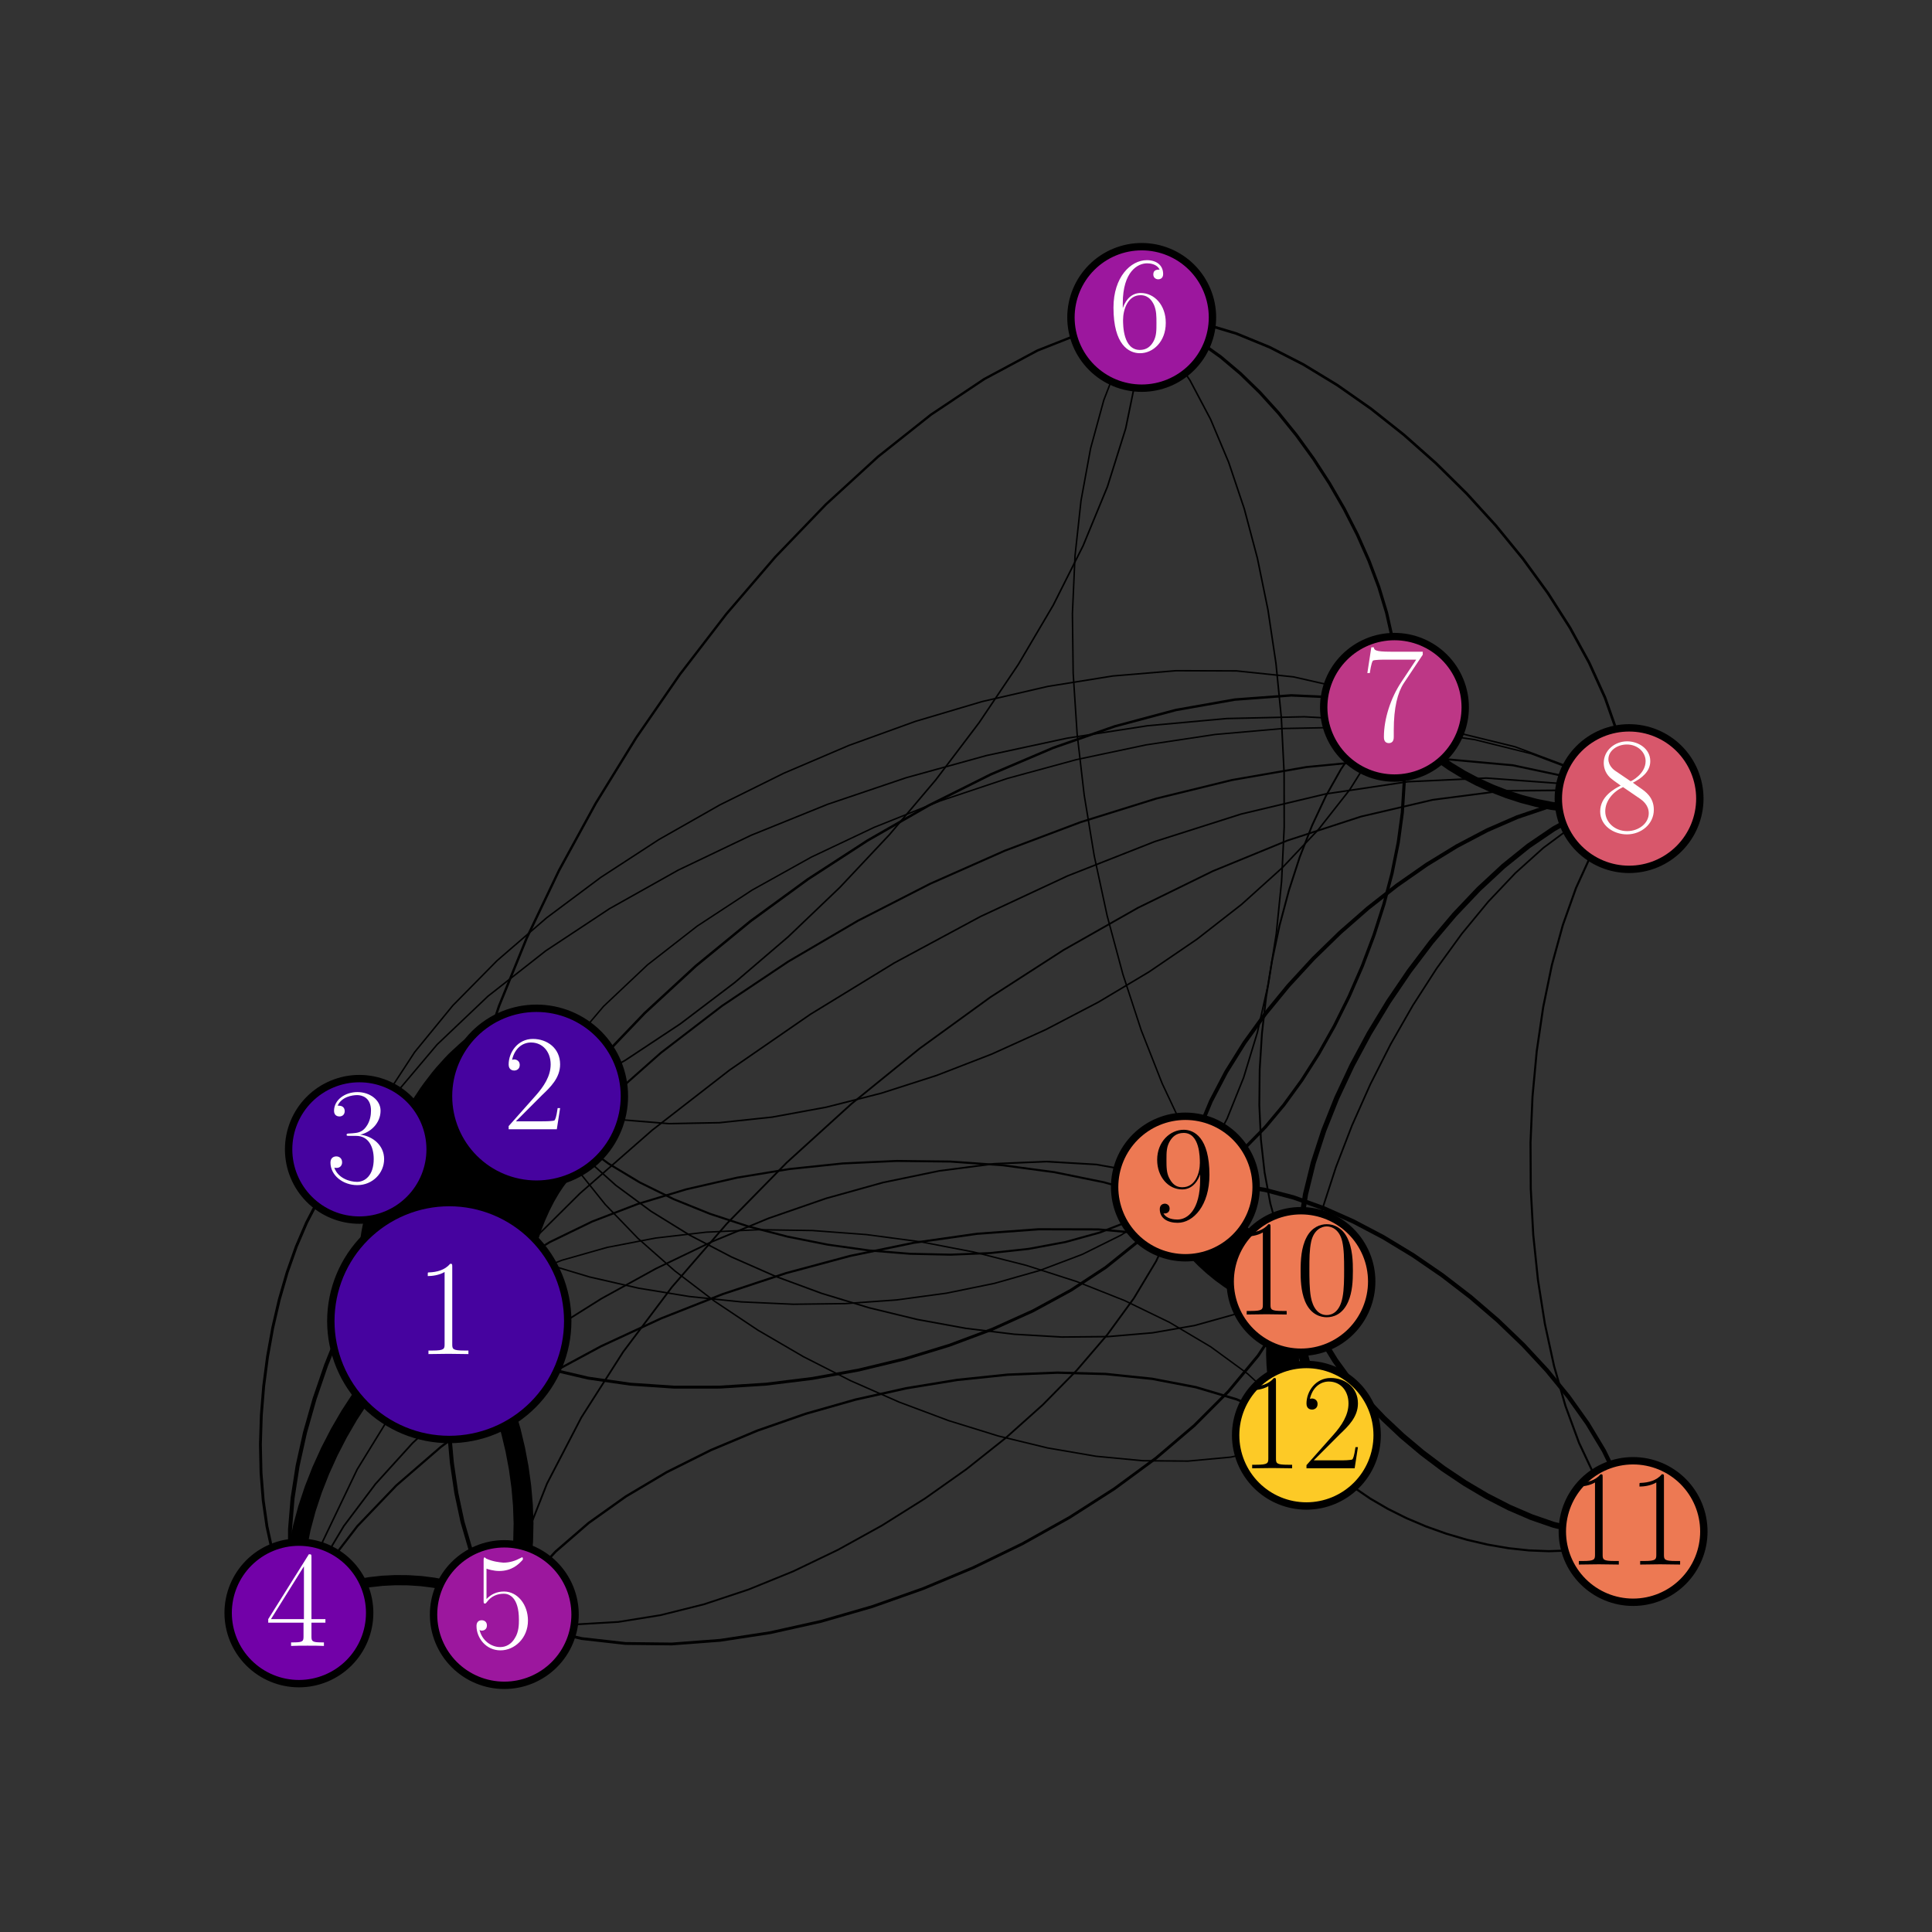 <?xml version="1.0" encoding="utf-8" standalone="no"?>
<!DOCTYPE svg PUBLIC "-//W3C//DTD SVG 1.1//EN"
  "http://www.w3.org/Graphics/SVG/1.1/DTD/svg11.dtd">
<svg xmlns:xlink="http://www.w3.org/1999/xlink" width="144pt" height="144pt" viewBox="0 0 144 144" xmlns="http://www.w3.org/2000/svg" version="1.1">
 <rect x="0" y="0" width="144" height="144" fill="#333333" stroke="none"/>
 <defs>
  <style type="text/css">*{stroke-linejoin: round; stroke-linecap: butt}</style>
 </defs>
 <g id="figure_1">
  <g id="patch_1">
   <path d="M 0 144 
L 144 144 
L 144 0 
L 0 0 
L 0 144 
z
" style="fill: none"/>
  </g>
  <g id="axes_1">
   <g id="LineCollection_1">
    <path d="M 33.487 98.462 
L 33.254 97.667 
L 33.11 96.796 
L 33.051 95.86 
L 33.074 94.872 
L 33.172 93.843 
L 33.341 92.784 
L 33.578 91.709 
L 33.877 90.627 
L 34.234 89.551 
L 34.644 88.493 
L 35.103 87.465 
L 35.606 86.478 
L 36.149 85.543 
L 36.727 84.673 
L 37.335 83.88 
L 37.97 83.175 
L 38.626 82.569 
L 39.299 82.075 
L 39.984 81.704 
" clip-path="url(#p24e8f4ad54)" style="fill: none; stroke: #000000; stroke-width: 12.951"/>
    <path d="M 26.785 85.666 
L 27.369 85.893 
L 27.954 86.219 
L 28.535 86.638 
L 29.107 87.138 
L 29.667 87.713 
L 30.208 88.351 
L 30.727 89.046 
L 31.218 89.787 
L 31.678 90.566 
L 32.101 91.374 
L 32.483 92.202 
L 32.819 93.04 
L 33.104 93.881 
L 33.333 94.714 
L 33.503 95.532 
L 33.608 96.324 
L 33.643 97.083 
L 33.604 97.798 
L 33.487 98.462 
" clip-path="url(#p24e8f4ad54)" style="fill: none; stroke: #000000; stroke-width: 4.097"/>
    <path d="M 22.279 120.215 
L 22.073 119.093 
L 21.999 117.881 
L 22.051 116.596 
L 22.22 115.253 
L 22.498 113.867 
L 22.878 112.453 
L 23.351 111.026 
L 23.911 109.602 
L 24.548 108.196 
L 25.256 106.822 
L 26.025 105.497 
L 26.85 104.236 
L 27.721 103.053 
L 28.631 101.964 
L 29.571 100.985 
L 30.535 100.129 
L 31.514 99.414 
L 32.501 98.853 
L 33.487 98.462 
" clip-path="url(#p24e8f4ad54)" style="fill: none; stroke: #000000; stroke-width: 1.346"/>
    <path d="M 33.487 98.462 
L 34.229 99.089 
L 34.929 99.862 
L 35.584 100.764 
L 36.191 101.78 
L 36.747 102.895 
L 37.25 104.094 
L 37.696 105.362 
L 38.082 106.683 
L 38.406 108.041 
L 38.665 109.423 
L 38.856 110.811 
L 38.976 112.191 
L 39.022 113.548 
L 38.992 114.866 
L 38.882 116.131 
L 38.689 117.325 
L 38.411 118.436 
L 38.045 119.446 
L 37.588 120.341 
" clip-path="url(#p24e8f4ad54)" style="fill: none; stroke: #000000; stroke-width: 1.48"/>
    <path d="M 33.487 98.462 
L 33.232 94.175 
L 33.512 89.63 
L 34.29 84.879 
L 35.531 79.976 
L 37.199 74.972 
L 39.257 69.919 
L 41.669 64.871 
L 44.399 59.879 
L 47.411 54.995 
L 50.669 50.273 
L 54.137 45.764 
L 57.778 41.521 
L 61.557 37.596 
L 65.438 34.042 
L 69.383 30.91 
L 73.358 28.254 
L 77.326 26.125 
L 81.25 24.576 
L 85.096 23.659 
" clip-path="url(#p24e8f4ad54)" style="fill: none; stroke: #000000; stroke-width: 0.176"/>
    <path d="M 33.487 98.462 
L 34.684 94.571 
L 36.439 90.662 
L 38.703 86.77 
L 41.427 82.925 
L 44.562 79.159 
L 48.058 75.505 
L 51.865 71.995 
L 55.935 68.66 
L 60.219 65.532 
L 64.666 62.645 
L 69.228 60.029 
L 73.855 57.716 
L 78.499 55.739 
L 83.109 54.13 
L 87.637 52.921 
L 92.032 52.143 
L 96.247 51.829 
L 100.231 52.01 
L 103.935 52.72 
" clip-path="url(#p24e8f4ad54)" style="fill: none; stroke: #000000; stroke-width: 0.183"/>
    <path d="M 33.487 98.462 
L 35.478 94.236 
L 38.112 90.098 
L 41.325 86.074 
L 45.057 82.192 
L 49.247 78.479 
L 53.831 74.962 
L 58.75 71.67 
L 63.941 68.628 
L 69.343 65.864 
L 74.894 63.406 
L 80.533 61.281 
L 86.198 59.515 
L 91.828 58.137 
L 97.362 57.173 
L 102.737 56.65 
L 107.892 56.597 
L 112.765 57.04 
L 117.296 58.006 
L 121.422 59.523 
" clip-path="url(#p24e8f4ad54)" style="fill: none; stroke: #000000; stroke-width: 0.15"/>
    <path d="M 33.487 98.462 
L 35.669 99.906 
L 38.147 101.092 
L 40.883 102.026 
L 43.838 102.716 
L 46.974 103.168 
L 50.252 103.39 
L 53.634 103.388 
L 57.081 103.169 
L 60.556 102.741 
L 64.02 102.111 
L 67.434 101.285 
L 70.759 100.27 
L 73.959 99.074 
L 76.994 97.703 
L 79.825 96.164 
L 82.415 94.465 
L 84.725 92.612 
L 86.716 90.613 
L 88.351 88.474 
" clip-path="url(#p24e8f4ad54)" style="fill: none; stroke: #000000; stroke-width: 0.219"/>
    <path d="M 33.487 98.462 
L 35.614 96.287 
L 38.128 94.324 
L 40.984 92.576 
L 44.138 91.045 
L 47.545 89.733 
L 51.161 88.642 
L 54.942 87.775 
L 58.842 87.132 
L 62.818 86.716 
L 66.825 86.53 
L 70.82 86.575 
L 74.756 86.854 
L 78.59 87.368 
L 82.278 88.12 
L 85.775 89.111 
L 89.037 90.344 
L 92.018 91.82 
L 94.676 93.543 
L 96.965 95.513 
" clip-path="url(#p24e8f4ad54)" style="fill: none; stroke: #000000; stroke-width: 0.151"/>
    <path d="M 33.487 98.462 
L 35.942 96.672 
L 38.752 95.165 
L 41.871 93.934 
L 45.255 92.973 
L 48.859 92.277 
L 52.638 91.839 
L 56.547 91.655 
L 60.543 91.716 
L 64.579 92.019 
L 68.612 92.556 
L 72.597 93.323 
L 76.489 94.312 
L 80.243 95.518 
L 83.814 96.934 
L 87.159 98.556 
L 90.232 100.377 
L 92.988 102.391 
L 95.383 104.592 
L 97.372 106.975 
" clip-path="url(#p24e8f4ad54)" style="fill: none; stroke: #000000; stroke-width: 0.107"/>
    <path d="M 26.785 85.666 
L 27.353 85.96 
L 27.987 86.181 
L 28.679 86.334 
L 29.418 86.421 
L 30.196 86.445 
L 31.004 86.409 
L 31.832 86.315 
L 32.67 86.166 
L 33.511 85.965 
L 34.344 85.715 
L 35.161 85.419 
L 35.952 85.078 
L 36.707 84.697 
L 37.418 84.277 
L 38.076 83.822 
L 38.67 83.335 
L 39.193 82.818 
L 39.634 82.273 
L 39.984 81.704 
" clip-path="url(#p24e8f4ad54)" style="fill: none; stroke: #000000; stroke-width: 1.579"/>
    <path d="M 22.279 120.215 
L 21.839 118.298 
L 21.622 116.215 
L 21.616 113.994 
L 21.807 111.663 
L 22.183 109.247 
L 22.732 106.775 
L 23.443 104.272 
L 24.301 101.766 
L 25.295 99.285 
L 26.413 96.853 
L 27.642 94.5 
L 28.969 92.251 
L 30.383 90.134 
L 31.871 88.175 
L 33.42 86.402 
L 35.018 84.842 
L 36.653 83.52 
L 38.313 82.466 
L 39.984 81.704 
" clip-path="url(#p24e8f4ad54)" style="fill: none; stroke: #000000; stroke-width: 0.296"/>
    <path d="M 37.588 120.341 
L 36.613 118.919 
L 35.769 117.275 
L 35.055 115.438 
L 34.471 113.433 
L 34.013 111.289 
L 33.68 109.031 
L 33.47 106.687 
L 33.383 104.285 
L 33.416 101.851 
L 33.567 99.412 
L 33.835 96.995 
L 34.218 94.627 
L 34.715 92.336 
L 35.324 90.148 
L 36.042 88.09 
L 36.869 86.19 
L 37.803 84.474 
L 38.842 82.97 
L 39.984 81.704 
" clip-path="url(#p24e8f4ad54)" style="fill: none; stroke: #000000; stroke-width: 0.296"/>
    <path d="M 39.984 81.704 
L 43.003 82.784 
L 46.315 83.46 
L 49.873 83.751 
L 53.634 83.679 
L 57.553 83.263 
L 61.586 82.523 
L 65.686 81.481 
L 69.81 80.156 
L 73.913 78.568 
L 77.95 76.739 
L 81.877 74.687 
L 85.648 72.434 
L 89.219 69.999 
L 92.545 67.404 
L 95.582 64.667 
L 98.283 61.81 
L 100.606 58.853 
L 102.505 55.816 
L 103.935 52.72 
" clip-path="url(#p24e8f4ad54)" style="fill: none; stroke: #000000; stroke-width: 0.117"/>
    <path d="M 39.984 81.704 
L 42.209 78.273 
L 44.986 75.006 
L 48.258 71.917 
L 51.968 69.024 
L 56.059 66.34 
L 60.474 63.882 
L 65.156 61.665 
L 70.048 59.705 
L 75.093 58.017 
L 80.234 56.617 
L 85.414 55.52 
L 90.576 54.742 
L 95.664 54.298 
L 100.619 54.204 
L 105.385 54.475 
L 109.906 55.127 
L 114.124 56.175 
L 117.981 57.636 
L 121.422 59.523 
" clip-path="url(#p24e8f4ad54)" style="fill: none; stroke: #000000; stroke-width: 0.108"/>
    <path d="M 39.984 81.704 
L 41.481 83.519 
L 43.287 85.199 
L 45.366 86.738 
L 47.687 88.133 
L 50.214 89.379 
L 52.914 90.47 
L 55.753 91.403 
L 58.698 92.172 
L 61.713 92.772 
L 64.767 93.2 
L 67.824 93.449 
L 70.851 93.516 
L 73.813 93.396 
L 76.679 93.083 
L 79.412 92.574 
L 81.98 91.863 
L 84.348 90.946 
L 86.483 89.818 
L 88.351 88.474 
" clip-path="url(#p24e8f4ad54)" style="fill: none; stroke: #000000; stroke-width: 0.152"/>
    <path d="M 39.984 81.704 
L 41.588 84.045 
L 43.573 86.262 
L 45.898 88.344 
L 48.525 90.282 
L 51.414 92.067 
L 54.524 93.688 
L 57.815 95.137 
L 61.249 96.403 
L 64.784 97.476 
L 68.381 98.348 
L 72 99.008 
L 75.602 99.447 
L 79.145 99.655 
L 82.592 99.623 
L 85.901 99.34 
L 89.032 98.797 
L 91.947 97.985 
L 94.604 96.893 
L 96.965 95.513 
" clip-path="url(#p24e8f4ad54)" style="fill: none; stroke: #000000; stroke-width: 0.116"/>
    <path d="M 39.984 81.704 
L 41.288 84.457 
L 43.01 87.152 
L 45.11 89.772 
L 47.548 92.298 
L 50.284 94.714 
L 53.278 97 
L 56.489 99.141 
L 59.878 101.117 
L 63.404 102.912 
L 67.026 104.507 
L 70.706 105.885 
L 74.402 107.029 
L 78.075 107.92 
L 81.685 108.541 
L 85.19 108.874 
L 88.552 108.901 
L 91.73 108.606 
L 94.683 107.97 
L 97.372 106.975 
" clip-path="url(#p24e8f4ad54)" style="fill: none; stroke: #000000; stroke-width: 0.11"/>
    <path d="M 22.279 120.215 
L 21.489 118.866 
L 20.831 117.328 
L 20.301 115.625 
L 19.898 113.781 
L 19.617 111.821 
L 19.455 109.768 
L 19.41 107.646 
L 19.478 105.481 
L 19.655 103.296 
L 19.94 101.115 
L 20.328 98.962 
L 20.816 96.862 
L 21.402 94.839 
L 22.082 92.917 
L 22.854 91.12 
L 23.713 89.472 
L 24.656 87.998 
L 25.682 86.721 
L 26.785 85.666 
" clip-path="url(#p24e8f4ad54)" style="fill: none; stroke: #000000; stroke-width: 0.212"/>
    <path d="M 26.785 85.666 
L 28.111 86.52 
L 29.396 87.619 
L 30.632 88.939 
L 31.812 90.456 
L 32.927 92.145 
L 33.971 93.983 
L 34.936 95.946 
L 35.814 98.008 
L 36.598 100.145 
L 37.28 102.334 
L 37.852 104.55 
L 38.308 106.769 
L 38.639 108.966 
L 38.838 111.118 
L 38.898 113.2 
L 38.81 115.187 
L 38.568 117.056 
L 38.163 118.782 
L 37.588 120.341 
" clip-path="url(#p24e8f4ad54)" style="fill: none; stroke: #000000; stroke-width: 0.215"/>
    <path d="M 26.785 85.666 
L 30.513 85.414 
L 34.399 84.58 
L 38.402 83.21 
L 42.482 81.346 
L 46.597 79.032 
L 50.707 76.311 
L 54.771 73.226 
L 58.748 69.822 
L 62.598 66.141 
L 66.279 62.226 
L 69.751 58.122 
L 72.972 53.871 
L 75.903 49.517 
L 78.503 45.104 
L 80.729 40.674 
L 82.543 36.271 
L 83.902 31.939 
L 84.767 27.72 
L 85.096 23.659 
" clip-path="url(#p24e8f4ad54)" style="fill: none; stroke: #000000; stroke-width: 0.119"/>
    <path d="M 26.785 85.666 
L 28.566 82.001 
L 30.906 78.419 
L 33.751 74.945 
L 37.048 71.601 
L 40.742 68.409 
L 44.779 65.394 
L 49.105 62.578 
L 53.667 59.985 
L 58.41 57.636 
L 63.28 55.556 
L 68.224 53.768 
L 73.187 52.294 
L 78.116 51.158 
L 82.955 50.382 
L 87.653 49.99 
L 92.153 50.005 
L 96.403 50.449 
L 100.349 51.347 
L 103.935 52.72 
" clip-path="url(#p24e8f4ad54)" style="fill: none; stroke: #000000; stroke-width: 0.113"/>
    <path d="M 26.785 85.666 
L 29.361 81.667 
L 32.579 77.855 
L 36.373 74.249 
L 40.678 70.868 
L 45.426 67.729 
L 50.552 64.852 
L 55.99 62.253 
L 61.672 59.953 
L 67.534 57.968 
L 73.508 56.318 
L 79.529 55.02 
L 85.53 54.093 
L 91.445 53.555 
L 97.208 53.424 
L 102.753 53.72 
L 108.013 54.459 
L 112.922 55.66 
L 117.414 57.342 
L 121.422 59.523 
" clip-path="url(#p24e8f4ad54)" style="fill: none; stroke: #000000; stroke-width: 0.113"/>
    <path d="M 26.785 85.666 
L 28.85 87.774 
L 31.289 89.676 
L 34.061 91.369 
L 37.12 92.851 
L 40.426 94.12 
L 43.933 95.175 
L 47.6 96.014 
L 51.384 96.634 
L 55.24 97.034 
L 59.127 97.211 
L 63 97.164 
L 66.818 96.89 
L 70.536 96.388 
L 74.112 95.656 
L 77.503 94.692 
L 80.665 93.494 
L 83.556 92.059 
L 86.133 90.386 
L 88.351 88.474 
" clip-path="url(#p24e8f4ad54)" style="fill: none; stroke: #000000; stroke-width: 0.11"/>
    <path d="M 22.279 120.215 
L 22.815 119.72 
L 23.442 119.281 
L 24.148 118.898 
L 24.924 118.571 
L 25.759 118.3 
L 26.641 118.085 
L 27.56 117.926 
L 28.506 117.822 
L 29.468 117.775 
L 30.434 117.783 
L 31.395 117.846 
L 32.339 117.965 
L 33.256 118.139 
L 34.135 118.368 
L 34.966 118.653 
L 35.737 118.993 
L 36.439 119.387 
L 37.059 119.837 
L 37.588 120.341 
" clip-path="url(#p24e8f4ad54)" style="fill: none; stroke: #000000; stroke-width: 0.76"/>
    <path d="M 22.279 120.215 
L 24.064 114.867 
L 26.624 109.517 
L 29.889 104.208 
L 33.79 98.982 
L 38.258 93.883 
L 43.222 88.953 
L 48.614 84.233 
L 54.365 79.767 
L 60.404 75.598 
L 66.663 71.766 
L 73.072 68.316 
L 79.561 65.289 
L 86.062 62.727 
L 92.505 60.675 
L 98.821 59.173 
L 104.94 58.264 
L 110.793 57.992 
L 116.31 58.397 
L 121.422 59.523 
" clip-path="url(#p24e8f4ad54)" style="fill: none; stroke: #000000; stroke-width: 0.119"/>
    <path d="M 22.279 120.215 
L 23.707 116.954 
L 25.626 113.743 
L 27.987 110.605 
L 30.746 107.563 
L 33.856 104.638 
L 37.27 101.853 
L 40.943 99.23 
L 44.828 96.791 
L 48.88 94.559 
L 53.051 92.555 
L 57.295 90.802 
L 61.567 89.322 
L 65.82 88.137 
L 70.008 87.27 
L 74.084 86.742 
L 78.003 86.577 
L 81.718 86.795 
L 85.183 87.42 
L 88.351 88.474 
" clip-path="url(#p24e8f4ad54)" style="fill: none; stroke: #000000; stroke-width: 0.127"/>
    <path d="M 22.279 120.215 
L 24.2 116.917 
L 26.641 113.743 
L 29.548 110.71 
L 32.871 107.836 
L 36.556 105.138 
L 40.552 102.633 
L 44.806 100.338 
L 49.266 98.271 
L 53.879 96.45 
L 58.594 94.89 
L 63.358 93.61 
L 68.119 92.628 
L 72.824 91.959 
L 77.422 91.622 
L 81.86 91.633 
L 86.085 92.011 
L 90.046 92.772 
L 93.69 93.934 
L 96.965 95.513 
" clip-path="url(#p24e8f4ad54)" style="fill: none; stroke: #000000; stroke-width: 0.161"/>
    <path d="M 37.588 120.341 
L 38.838 115.488 
L 40.771 110.577 
L 43.329 105.651 
L 46.454 100.753 
L 50.087 95.924 
L 54.169 91.209 
L 58.642 86.649 
L 63.447 82.286 
L 68.525 78.164 
L 73.817 74.324 
L 79.265 70.811 
L 84.811 67.665 
L 90.394 64.929 
L 95.958 62.647 
L 101.443 60.861 
L 106.791 59.613 
L 111.942 58.945 
L 116.839 58.901 
L 121.422 59.523 
" clip-path="url(#p24e8f4ad54)" style="fill: none; stroke: #000000; stroke-width: 0.131"/>
    <path d="M 37.588 120.341 
L 40.228 120.89 
L 43.072 121.065 
L 46.085 120.889 
L 49.233 120.384 
L 52.479 119.572 
L 55.787 118.475 
L 59.123 117.117 
L 62.451 115.518 
L 65.735 113.701 
L 68.939 111.69 
L 72.029 109.505 
L 74.968 107.169 
L 77.722 104.706 
L 80.254 102.135 
L 82.53 99.482 
L 84.512 96.766 
L 86.167 94.011 
L 87.459 91.24 
L 88.351 88.474 
" clip-path="url(#p24e8f4ad54)" style="fill: none; stroke: #000000; stroke-width: 0.133"/>
    <path d="M 37.588 120.341 
L 40.334 121.416 
L 43.358 122.128 
L 46.617 122.495 
L 50.072 122.533 
L 53.679 122.26 
L 57.397 121.693 
L 61.185 120.85 
L 65.002 119.749 
L 68.805 118.405 
L 72.553 116.838 
L 76.205 115.064 
L 79.719 113.1 
L 83.054 110.965 
L 86.167 108.675 
L 89.018 106.248 
L 91.565 103.7 
L 93.766 101.051 
L 95.58 98.316 
L 96.965 95.513 
" clip-path="url(#p24e8f4ad54)" style="fill: none; stroke: #000000; stroke-width: 0.21"/>
    <path d="M 37.588 120.341 
L 39.302 117.924 
L 41.411 115.644 
L 43.875 113.511 
L 46.652 111.534 
L 49.7 109.723 
L 52.976 108.086 
L 56.44 106.633 
L 60.049 105.375 
L 63.761 104.319 
L 67.535 103.475 
L 71.329 102.853 
L 75.101 102.461 
L 78.809 102.31 
L 82.411 102.409 
L 85.866 102.767 
L 89.131 103.393 
L 92.165 104.297 
L 94.926 105.487 
L 97.372 106.975 
" clip-path="url(#p24e8f4ad54)" style="fill: none; stroke: #000000; stroke-width: 0.175"/>
    <path d="M 85.096 23.659 
L 86.548 24.055 
L 88.023 24.692 
L 89.509 25.55 
L 90.992 26.608 
L 92.459 27.847 
L 93.897 29.245 
L 95.292 30.783 
L 96.632 32.44 
L 97.904 34.196 
L 99.093 36.031 
L 100.187 37.923 
L 101.173 39.854 
L 102.037 41.802 
L 102.767 43.747 
L 103.349 45.67 
L 103.77 47.548 
L 104.017 49.363 
L 104.077 51.094 
L 103.935 52.72 
" clip-path="url(#p24e8f4ad54)" style="fill: none; stroke: #000000; stroke-width: 0.23"/>
    <path d="M 85.096 23.659 
L 87.343 23.72 
L 89.696 24.127 
L 92.131 24.854 
L 94.622 25.875 
L 97.144 27.166 
L 99.67 28.702 
L 102.177 30.458 
L 104.638 32.408 
L 107.027 34.528 
L 109.321 36.792 
L 111.492 39.175 
L 113.516 41.653 
L 115.367 44.199 
L 117.02 46.79 
L 118.449 49.399 
L 119.63 52.002 
L 120.536 54.574 
L 121.142 57.089 
L 121.422 59.523 
" clip-path="url(#p24e8f4ad54)" style="fill: none; stroke: #000000; stroke-width: 0.197"/>
    <path d="M 85.096 23.659 
L 86.986 25.807 
L 88.697 28.353 
L 90.229 31.251 
L 91.577 34.455 
L 92.741 37.921 
L 93.718 41.602 
L 94.506 45.455 
L 95.101 49.432 
L 95.503 53.489 
L 95.709 57.581 
L 95.716 61.662 
L 95.522 65.686 
L 95.125 69.609 
L 94.523 73.385 
L 93.713 76.969 
L 92.693 80.315 
L 91.461 83.378 
L 90.014 86.113 
L 88.351 88.474 
" clip-path="url(#p24e8f4ad54)" style="fill: none; stroke: #000000; stroke-width: 0.117"/>
    <path d="M 85.096 23.659 
L 83.539 26.546 
L 82.272 29.818 
L 81.286 33.423 
L 80.573 37.313 
L 80.125 41.435 
L 79.932 45.741 
L 79.988 50.18 
L 80.283 54.702 
L 80.809 59.256 
L 81.558 63.792 
L 82.522 68.26 
L 83.692 72.609 
L 85.061 76.79 
L 86.619 80.751 
L 88.358 84.444 
L 90.271 87.816 
L 92.349 90.819 
L 94.583 93.401 
L 96.965 95.513 
" clip-path="url(#p24e8f4ad54)" style="fill: none; stroke: #000000; stroke-width: 0.111"/>
    <path d="M 103.935 52.72 
L 104.357 53.527 
L 104.904 54.312 
L 105.563 55.069 
L 106.322 55.794 
L 107.17 56.481 
L 108.093 57.126 
L 109.079 57.725 
L 110.117 58.271 
L 111.194 58.762 
L 112.298 59.191 
L 113.417 59.555 
L 114.538 59.848 
L 115.649 60.066 
L 116.738 60.204 
L 117.792 60.256 
L 118.8 60.219 
L 119.749 60.088 
L 120.628 59.858 
L 121.422 59.523 
" clip-path="url(#p24e8f4ad54)" style="fill: none; stroke: #000000; stroke-width: 0.604"/>
    <path d="M 88.351 88.474 
L 89.873 87.739 
L 91.379 86.735 
L 92.858 85.486 
L 94.299 84.019 
L 95.691 82.357 
L 97.023 80.527 
L 98.284 78.552 
L 99.464 76.458 
L 100.551 74.27 
L 101.535 72.013 
L 102.404 69.712 
L 103.149 67.391 
L 103.757 65.077 
L 104.218 62.794 
L 104.521 60.567 
L 104.655 58.421 
L 104.609 56.381 
L 104.373 54.472 
L 103.935 52.72 
" clip-path="url(#p24e8f4ad54)" style="fill: none; stroke: #000000; stroke-width: 0.234"/>
    <path d="M 96.965 95.513 
L 96.035 93.797 
L 95.276 91.851 
L 94.684 89.707 
L 94.255 87.392 
L 93.982 84.939 
L 93.862 82.376 
L 93.889 79.733 
L 94.058 77.041 
L 94.366 74.329 
L 94.806 71.628 
L 95.374 68.966 
L 96.065 66.375 
L 96.874 63.884 
L 97.796 61.524 
L 98.827 59.323 
L 99.961 57.312 
L 101.194 55.522 
L 102.52 53.981 
L 103.935 52.72 
" clip-path="url(#p24e8f4ad54)" style="fill: none; stroke: #000000; stroke-width: 0.135"/>
    <path d="M 88.351 88.474 
L 88.708 86.387 
L 89.35 84.247 
L 90.254 82.076 
L 91.396 79.893 
L 92.753 77.719 
L 94.303 75.574 
L 96.022 73.477 
L 97.887 71.45 
L 99.875 69.513 
L 101.963 67.685 
L 104.128 65.988 
L 106.345 64.44 
L 108.593 63.064 
L 110.849 61.878 
L 113.088 60.904 
L 115.288 60.161 
L 117.426 59.67 
L 119.478 59.45 
L 121.422 59.523 
" clip-path="url(#p24e8f4ad54)" style="fill: none; stroke: #000000; stroke-width: 0.286"/>
    <path d="M 96.965 95.513 
L 96.829 93.462 
L 96.949 91.287 
L 97.306 89.01 
L 97.885 86.659 
L 98.667 84.258 
L 99.635 81.833 
L 100.773 79.408 
L 102.064 77.009 
L 103.49 74.661 
L 105.034 72.389 
L 106.679 70.218 
L 108.407 68.174 
L 110.203 66.282 
L 112.049 64.566 
L 113.927 63.053 
L 115.82 61.767 
L 117.712 60.733 
L 119.585 59.977 
L 121.422 59.523 
" clip-path="url(#p24e8f4ad54)" style="fill: none; stroke: #000000; stroke-width: 0.38"/>
    <path d="M 121.422 59.523 
L 119.935 61.433 
L 118.617 63.667 
L 117.466 66.187 
L 116.483 68.954 
L 115.667 71.93 
L 115.019 75.077 
L 114.538 78.356 
L 114.224 81.731 
L 114.076 85.161 
L 114.095 88.61 
L 114.28 92.038 
L 114.631 95.408 
L 115.148 98.681 
L 115.831 101.819 
L 116.679 104.785 
L 117.692 107.539 
L 118.87 110.043 
L 120.213 112.259 
L 121.721 114.15 
" clip-path="url(#p24e8f4ad54)" style="fill: none; stroke: #000000; stroke-width: 0.152"/>
    <path d="M 97.372 106.975 
L 96.908 104.539 
L 96.732 101.908 
L 96.826 99.115 
L 97.174 96.193 
L 97.76 93.177 
L 98.565 90.098 
L 99.574 86.99 
L 100.77 83.886 
L 102.135 80.82 
L 103.653 77.824 
L 105.308 74.933 
L 107.081 72.178 
L 108.957 69.594 
L 110.919 67.213 
L 112.95 65.069 
L 115.032 63.195 
L 117.149 61.623 
L 119.285 60.389 
L 121.422 59.523 
" clip-path="url(#p24e8f4ad54)" style="fill: none; stroke: #000000; stroke-width: 0.125"/>
    <path d="M 88.351 88.474 
L 88.458 89 
L 88.637 89.537 
L 88.883 90.079 
L 89.19 90.622 
L 89.551 91.161 
L 89.961 91.691 
L 90.413 92.207 
L 90.902 92.704 
L 91.422 93.178 
L 91.965 93.622 
L 92.528 94.033 
L 93.102 94.405 
L 93.683 94.733 
L 94.264 95.013 
L 94.84 95.24 
L 95.404 95.408 
L 95.95 95.513 
L 96.473 95.549 
L 96.965 95.513 
" clip-path="url(#p24e8f4ad54)" style="fill: none; stroke: #000000; stroke-width: 4.578"/>
    <path d="M 88.351 88.474 
L 90.216 88.277 
L 92.201 88.354 
L 94.282 88.688 
L 96.438 89.259 
L 98.643 90.05 
L 100.876 91.042 
L 103.112 92.219 
L 105.328 93.562 
L 107.502 95.053 
L 109.608 96.674 
L 111.625 98.407 
L 113.528 100.234 
L 115.295 102.137 
L 116.902 104.099 
L 118.326 106.1 
L 119.543 108.124 
L 120.53 110.153 
L 121.264 112.167 
L 121.721 114.15 
" clip-path="url(#p24e8f4ad54)" style="fill: none; stroke: #000000; stroke-width: 0.317"/>
    <path d="M 88.351 88.474 
L 89.172 88.823 
L 89.99 89.314 
L 90.799 89.936 
L 91.593 90.675 
L 92.366 91.517 
L 93.11 92.451 
L 93.82 93.462 
L 94.49 94.539 
L 95.112 95.667 
L 95.682 96.835 
L 96.192 98.03 
L 96.636 99.237 
L 97.008 100.445 
L 97.301 101.64 
L 97.51 102.81 
L 97.628 103.941 
L 97.648 105.021 
L 97.565 106.037 
L 97.372 106.975 
" clip-path="url(#p24e8f4ad54)" style="fill: none; stroke: #000000; stroke-width: 0.718"/>
    <path d="M 96.965 95.513 
L 97.315 96.97 
L 97.87 98.448 
L 98.611 99.933 
L 99.521 101.414 
L 100.584 102.877 
L 101.781 104.308 
L 103.096 105.695 
L 104.51 107.025 
L 106.008 108.285 
L 107.57 109.462 
L 109.181 110.542 
L 110.823 111.513 
L 112.478 112.361 
L 114.129 113.074 
L 115.759 113.638 
L 117.351 114.041 
L 118.886 114.269 
L 120.349 114.31 
L 121.721 114.15 
" clip-path="url(#p24e8f4ad54)" style="fill: none; stroke: #000000; stroke-width: 0.444"/>
    <path d="M 96.965 95.513 
L 96.665 95.925 
L 96.402 96.404 
L 96.177 96.941 
L 95.988 97.529 
L 95.836 98.16 
L 95.719 98.825 
L 95.639 99.517 
L 95.594 100.227 
L 95.585 100.948 
L 95.611 101.672 
L 95.671 102.39 
L 95.766 103.095 
L 95.895 103.778 
L 96.058 104.431 
L 96.255 105.047 
L 96.485 105.617 
L 96.748 106.134 
L 97.044 106.589 
L 97.372 106.975 
" clip-path="url(#p24e8f4ad54)" style="fill: none; stroke: #000000; stroke-width: 2.433"/>
    <path d="M 97.372 106.975 
L 98.022 108.019 
L 98.839 109.018 
L 99.806 109.967 
L 100.905 110.859 
L 102.12 111.691 
L 103.434 112.458 
L 104.828 113.153 
L 106.288 113.773 
L 107.795 114.311 
L 109.332 114.764 
L 110.882 115.126 
L 112.429 115.393 
L 113.955 115.558 
L 115.443 115.617 
L 116.876 115.566 
L 118.238 115.398 
L 119.511 115.11 
L 120.677 114.695 
L 121.721 114.15 
" clip-path="url(#p24e8f4ad54)" style="fill: none; stroke: #000000; stroke-width: 0.158"/>
   </g>
   <g id="PathCollection_1">
    <path d="M 33.487 107.291 
C 35.828 107.291 38.074 106.361 39.73 104.705 
C 41.385 103.049 42.315 100.804 42.315 98.462 
C 42.315 96.121 41.385 93.875 39.73 92.22 
C 38.074 90.564 35.828 89.634 33.487 89.634 
C 31.145 89.634 28.9 90.564 27.244 92.22 
C 25.588 93.875 24.658 96.121 24.658 98.462 
C 24.658 100.804 25.588 103.049 27.244 104.705 
C 28.9 106.361 31.145 107.291 33.487 107.291 
z
" clip-path="url(#p24e8f4ad54)" style="fill: #46039f; stroke: #000000; stroke-width: 0.55"/>
    <path d="M 39.984 88.258 
C 41.722 88.258 43.389 87.567 44.618 86.338 
C 45.847 85.109 46.538 83.442 46.538 81.704 
C 46.538 79.966 45.847 78.299 44.618 77.07 
C 43.389 75.841 41.722 75.151 39.984 75.151 
C 38.246 75.151 36.579 75.841 35.35 77.07 
C 34.121 78.299 33.431 79.966 33.431 81.704 
C 33.431 83.442 34.121 85.109 35.35 86.338 
C 36.579 87.567 38.246 88.258 39.984 88.258 
z
" clip-path="url(#p24e8f4ad54)" style="fill: #46039f; stroke: #000000; stroke-width: 0.55"/>
    <path d="M 26.785 90.94 
C 28.184 90.94 29.525 90.384 30.514 89.395 
C 31.503 88.406 32.059 87.065 32.059 85.666 
C 32.059 84.268 31.503 82.926 30.514 81.937 
C 29.525 80.948 28.184 80.393 26.785 80.393 
C 25.387 80.393 24.045 80.948 23.056 81.937 
C 22.067 82.926 21.512 84.268 21.512 85.666 
C 21.512 87.065 22.067 88.406 23.056 89.395 
C 24.045 90.384 25.387 90.94 26.785 90.94 
z
" clip-path="url(#p24e8f4ad54)" style="fill: #46039f; stroke: #000000; stroke-width: 0.55"/>
    <path d="M 22.279 125.489 
C 23.678 125.489 25.019 124.933 26.008 123.944 
C 26.997 122.955 27.553 121.614 27.553 120.215 
C 27.553 118.817 26.997 117.475 26.008 116.486 
C 25.019 115.498 23.678 114.942 22.279 114.942 
C 20.88 114.942 19.539 115.498 18.55 116.486 
C 17.561 117.475 17.005 118.817 17.005 120.215 
C 17.005 121.614 17.561 122.955 18.55 123.944 
C 19.539 124.933 20.88 125.489 22.279 125.489 
z
" clip-path="url(#p24e8f4ad54)" style="fill: #7201a8; stroke: #000000; stroke-width: 0.55"/>
    <path d="M 37.588 125.614 
C 38.987 125.614 40.328 125.059 41.317 124.07 
C 42.306 123.081 42.862 121.739 42.862 120.341 
C 42.862 118.942 42.306 117.601 41.317 116.612 
C 40.328 115.623 38.987 115.067 37.588 115.067 
C 36.19 115.067 34.848 115.623 33.859 116.612 
C 32.87 117.601 32.315 118.942 32.315 120.341 
C 32.315 121.739 32.87 123.081 33.859 124.07 
C 34.848 125.059 36.19 125.614 37.588 125.614 
z
" clip-path="url(#p24e8f4ad54)" style="fill: #9c179e; stroke: #000000; stroke-width: 0.55"/>
    <path d="M 85.096 28.933 
C 86.494 28.933 87.836 28.377 88.825 27.388 
C 89.814 26.399 90.37 25.058 90.37 23.659 
C 90.37 22.261 89.814 20.919 88.825 19.93 
C 87.836 18.941 86.494 18.386 85.096 18.386 
C 83.697 18.386 82.356 18.941 81.367 19.93 
C 80.378 20.919 79.822 22.261 79.822 23.659 
C 79.822 25.058 80.378 26.399 81.367 27.388 
C 82.356 28.377 83.697 28.933 85.096 28.933 
z
" clip-path="url(#p24e8f4ad54)" style="fill: #9c179e; stroke: #000000; stroke-width: 0.55"/>
    <path d="M 103.935 57.993 
C 105.334 57.993 106.675 57.438 107.664 56.449 
C 108.653 55.46 109.209 54.118 109.209 52.72 
C 109.209 51.321 108.653 49.98 107.664 48.991 
C 106.675 48.002 105.334 47.446 103.935 47.446 
C 102.537 47.446 101.195 48.002 100.206 48.991 
C 99.217 49.98 98.662 51.321 98.662 52.72 
C 98.662 54.118 99.217 55.46 100.206 56.449 
C 101.195 57.438 102.537 57.993 103.935 57.993 
z
" clip-path="url(#p24e8f4ad54)" style="fill: #bd3786; stroke: #000000; stroke-width: 0.55"/>
    <path d="M 121.422 64.797 
C 122.821 64.797 124.162 64.241 125.151 63.252 
C 126.14 62.263 126.696 60.922 126.696 59.523 
C 126.696 58.125 126.14 56.783 125.151 55.794 
C 124.162 54.805 122.821 54.25 121.422 54.25 
C 120.024 54.25 118.682 54.805 117.693 55.794 
C 116.704 56.783 116.149 58.125 116.149 59.523 
C 116.149 60.922 116.704 62.263 117.693 63.252 
C 118.682 64.241 120.024 64.797 121.422 64.797 
z
" clip-path="url(#p24e8f4ad54)" style="fill: #d8576b; stroke: #000000; stroke-width: 0.55"/>
    <path d="M 88.351 93.747 
C 89.75 93.747 91.091 93.192 92.08 92.203 
C 93.069 91.214 93.625 89.872 93.625 88.474 
C 93.625 87.075 93.069 85.734 92.08 84.745 
C 91.091 83.756 89.75 83.2 88.351 83.2 
C 86.953 83.2 85.611 83.756 84.622 84.745 
C 83.633 85.734 83.078 87.075 83.078 88.474 
C 83.078 89.872 83.633 91.214 84.622 92.203 
C 85.611 93.192 86.953 93.747 88.351 93.747 
z
" clip-path="url(#p24e8f4ad54)" style="fill: #ed7953; stroke: #000000; stroke-width: 0.55"/>
    <path d="M 96.965 100.787 
C 98.364 100.787 99.705 100.231 100.694 99.242 
C 101.683 98.253 102.239 96.912 102.239 95.513 
C 102.239 94.114 101.683 92.773 100.694 91.784 
C 99.705 90.795 98.364 90.239 96.965 90.239 
C 95.567 90.239 94.225 90.795 93.236 91.784 
C 92.247 92.773 91.692 94.114 91.692 95.513 
C 91.692 96.912 92.247 98.253 93.236 99.242 
C 94.225 100.231 95.567 100.787 96.965 100.787 
z
" clip-path="url(#p24e8f4ad54)" style="fill: #ed7953; stroke: #000000; stroke-width: 0.55"/>
    <path d="M 121.721 119.424 
C 123.12 119.424 124.461 118.868 125.45 117.879 
C 126.439 116.89 126.995 115.548 126.995 114.15 
C 126.995 112.751 126.439 111.41 125.45 110.421 
C 124.461 109.432 123.12 108.876 121.721 108.876 
C 120.322 108.876 118.981 109.432 117.992 110.421 
C 117.003 111.41 116.447 112.751 116.447 114.15 
C 116.447 115.548 117.003 116.89 117.992 117.879 
C 118.981 118.868 120.322 119.424 121.721 119.424 
z
" clip-path="url(#p24e8f4ad54)" style="fill: #ed7953; stroke: #000000; stroke-width: 0.55"/>
    <path d="M 97.372 112.248 
C 98.77 112.248 100.112 111.693 101.101 110.704 
C 102.09 109.715 102.645 108.373 102.645 106.975 
C 102.645 105.576 102.09 104.235 101.101 103.246 
C 100.112 102.257 98.77 101.701 97.372 101.701 
C 95.973 101.701 94.632 102.257 93.643 103.246 
C 92.654 104.235 92.098 105.576 92.098 106.975 
C 92.098 108.373 92.654 109.715 93.643 110.704 
C 94.632 111.693 95.973 112.248 97.372 112.248 
z
" clip-path="url(#p24e8f4ad54)" style="fill: #fdca26; stroke: #000000; stroke-width: 0.55"/>
   </g>
   <g id="text_1">
    <!-- 1 -->
    <g style="fill: #ffffff" transform="translate(30.996 100.925) scale(0.1 -0.1)">
     <defs>
      <path id="LMRoman17-Regular-31" d="M 2458 0 
L 2458 166 
L 2266 166 
C 1715 166 1702 236 1702 467 
L 1702 4085 
C 1702 4217 1696 4224 1606 4224 
C 1357 3927 979 3833 621 3820 
C 602 3820 570 3820 563 3808 
C 557 3795 557 3782 557 3648 
C 755 3648 1088 3686 1344 3839 
L 1344 467 
C 1344 243 1331 166 781 166 
L 589 166 
L 589 0 
L 1523 12 
L 2458 0 
z
" transform="scale(0.016)"/>
     </defs>
     <use xlink:href="#LMRoman17-Regular-31" transform="scale(0.996)"/>
    </g>
   </g>
   <g id="text_2">
    <!-- 2 -->
    <g style="fill: #ffffff" transform="translate(37.494 84.167) scale(0.1 -0.1)">
     <defs>
      <path id="LMRoman17-Regular-32" d="M 2669 990 
L 2554 990 
C 2490 537 2438 460 2413 422 
C 2381 371 1920 371 1830 371 
L 602 371 
L 1824 1596 
C 2214 1966 2669 2400 2669 3033 
C 2669 3788 2067 4224 1395 4224 
C 691 4224 262 3603 262 3027 
C 262 2777 448 2745 525 2745 
C 589 2745 781 2783 781 3007 
C 781 3206 614 3264 525 3264 
C 486 3264 448 3257 422 3244 
C 544 3788 915 4057 1306 4057 
C 1862 4057 2227 3616 2227 3033 
C 2227 2477 1901 1998 1536 1583 
L 262 147 
L 262 0 
L 2515 0 
L 2669 990 
z
" transform="scale(0.016)"/>
     </defs>
     <use xlink:href="#LMRoman17-Regular-32" transform="scale(0.996)"/>
    </g>
   </g>
   <g id="text_3">
    <!-- 3 -->
    <g style="fill: #ffffff" transform="translate(24.295 88.129) scale(0.1 -0.1)">
     <defs>
      <path id="LMRoman17-Regular-33" d="M 2720 1094 
C 2720 1715 2208 2163 1600 2233 
C 2086 2335 2554 2771 2554 3353 
C 2554 3856 2048 4224 1472 4224 
C 890 4224 378 3862 378 3347 
C 378 3123 544 3084 627 3084 
C 762 3084 877 3167 877 3334 
C 877 3500 762 3584 627 3584 
C 602 3596 570 3596 544 3584 
C 730 4006 1235 4083 1459 4083 
C 1683 4083 2106 3974 2106 3360 
C 2106 3180 2080 2860 1862 2579 
C 1670 2329 1453 2316 1242 2297 
C 1210 2297 1062 2284 1037 2284 
C 992 2278 966 2272 966 2227 
C 966 2182 973 2176 1101 2176 
L 1414 2176 
C 1984 2176 2234 1673 2234 1094 
C 2234 322 1824 25 1453 25 
C 1114 25 563 193 390 691 
C 422 678 454 678 486 678 
C 640 671 755 774 755 940 
C 755 1132 614 1216 486 1216 
C 378 1216 211 1164 211 926 
C 211 334 787 -128 1466 -128 
C 2176 -128 2720 431 2720 1087 
L 2720 1094 
z
" transform="scale(0.016)"/>
     </defs>
     <use xlink:href="#LMRoman17-Regular-33" transform="scale(0.996)"/>
    </g>
   </g>
   <g id="text_4">
    <!-- 4 -->
    <g style="fill: #ffffff" transform="translate(19.788 122.678) scale(0.1 -0.1)">
     <defs>
      <path id="LMRoman17-Regular-34" d="M 2803 1088 
L 2803 1254 
L 2150 1254 
L 2150 4146 
C 2150 4281 2144 4288 2029 4288 
L 128 1254 
L 128 1088 
L 1779 1088 
L 1779 460 
C 1779 230 1766 166 1318 166 
L 1197 166 
L 1197 0 
C 1402 12 1747 12 1965 12 
C 2182 12 2528 12 2733 0 
L 2733 166 
L 2611 166 
C 2163 166 2150 230 2150 460 
L 2150 1088 
L 2803 1088 
z
M 1798 1254 
L 256 1254 
L 1798 3723 
L 1798 1254 
z
" transform="scale(0.016)"/>
     </defs>
     <use xlink:href="#LMRoman17-Regular-34" transform="scale(0.996)"/>
    </g>
   </g>
   <g id="text_5">
    <!-- 5 -->
    <g style="fill: #ffffff" transform="translate(35.098 122.804) scale(0.1 -0.1)">
     <defs>
      <path id="LMRoman17-Regular-35" d="M 2669 1260 
C 2669 2028 2170 2624 1549 2624 
C 1222 2624 947 2502 730 2271 
L 730 3692 
C 794 3667 1056 3584 1325 3584 
C 1920 3584 2246 3904 2432 4119 
C 2432 4183 2432 4224 2394 4224 
C 2394 4224 2374 4224 2323 4191 
C 2099 4071 1837 3974 1517 3974 
C 1325 3993 1037 4019 723 4160 
C 653 4224 634 4224 634 4224 
C 602 4192 595 4185 595 4057 
L 595 2206 
C 595 2092 595 2061 659 2061 
C 691 2061 704 2074 736 2118 
C 941 2401 1222 2521 1542 2521 
C 1766 2521 2246 2382 2246 1304 
C 2246 1103 2246 735 2054 441 
C 1894 166 1645 25 1370 25 
C 947 25 518 334 403 832 
C 429 806 480 793 506 793 
C 589 793 749 838 749 1036 
C 749 1209 627 1280 506 1280 
C 358 1280 262 1190 262 1011 
C 262 454 704 -128 1382 -128 
C 2042 -128 2669 441 2669 1267 
L 2669 1260 
z
" transform="scale(0.016)"/>
     </defs>
     <use xlink:href="#LMRoman17-Regular-35" transform="scale(0.996)"/>
    </g>
   </g>
   <g id="text_6">
    <!-- 6 -->
    <g style="fill: #ffffff" transform="translate(82.605 26.122) scale(0.1 -0.1)">
     <defs>
      <path id="LMRoman17-Regular-36" d="M 2688 1305 
C 2688 2105 2170 2688 1517 2688 
C 1126 2688 838 2431 678 1983 
L 678 2201 
C 678 3712 1395 4076 1811 4076 
C 1946 4076 2272 4049 2400 3782 
C 2298 3782 2106 3782 2106 3558 
C 2106 3385 2246 3328 2336 3328 
C 2394 3328 2566 3353 2566 3571 
C 2566 3993 2246 4224 1805 4224 
C 1043 4224 243 3427 243 2006 
C 243 257 966 -128 1478 -128 
C 2099 -135 2688 422 2688 1280 
L 2688 1305 
z
M 2253 1286 
C 2253 937 2253 684 2118 431 
C 1978 171 1773 25 1478 25 
C 691 25 691 1191 691 1427 
C 691 1901 909 2585 1504 2585 
C 1613 2585 1926 2585 2138 2131 
C 2253 1862 2253 1600 2253 1280 
L 2253 1286 
z
" transform="scale(0.016)"/>
     </defs>
     <use xlink:href="#LMRoman17-Regular-36" transform="scale(0.996)"/>
    </g>
   </g>
   <g id="text_7">
    <!-- 7 -->
    <g style="fill: #ffffff" transform="translate(101.445 55.183) scale(0.1 -0.1)">
     <defs>
      <path id="LMRoman17-Regular-37" d="M 2886 4006 
L 2886 4147 
L 1382 4147 
C 634 4147 621 4230 595 4352 
L 480 4352 
L 294 3148 
L 410 3148 
C 429 3271 474 3601 550 3724 
C 589 3776 1062 3776 1171 3776 
L 2579 3776 
L 1869 2707 
C 1395 1989 1069 1018 1069 169 
C 1069 92 1069 -128 1299 -128 
C 1530 -128 1530 92 1530 176 
L 1530 474 
C 1530 1535 1709 2235 2003 2681 
L 2886 4006 
z
" transform="scale(0.016)"/>
     </defs>
     <use xlink:href="#LMRoman17-Regular-37" transform="scale(0.996)"/>
    </g>
   </g>
   <g id="text_8">
    <!-- 8 -->
    <g style="fill: #ffffff" transform="translate(118.932 61.986) scale(0.1 -0.1)">
     <defs>
      <path id="LMRoman17-Regular-38" d="M 2720 1022 
C 2720 1607 2330 1877 2074 2051 
C 1984 2115 1933 2147 1741 2289 
C 2144 2494 2554 2803 2554 3298 
C 2554 3884 1990 4224 1472 4224 
C 890 4224 378 3800 378 3215 
C 378 3054 416 2777 666 2533 
C 730 2469 998 2276 1171 2154 
C 883 2006 211 1652 211 945 
C 211 282 838 -128 1459 -128 
C 2144 -128 2720 366 2720 1022 
z
M 2336 3298 
C 2336 2700 1670 2359 1638 2359 
C 1638 2359 1626 2359 1574 2398 
L 902 2855 
C 851 2887 595 3086 595 3388 
C 595 3781 998 4076 1459 4076 
C 1965 4076 2336 3716 2336 3298 
z
M 2483 861 
C 2483 385 2010 25 1472 25 
C 890 25 448 443 448 951 
C 448 1459 838 1884 1280 2083 
L 2080 1536 
C 2176 1466 2483 1253 2483 861 
z
" transform="scale(0.016)"/>
     </defs>
     <use xlink:href="#LMRoman17-Regular-38" transform="scale(0.996)"/>
    </g>
   </g>
   <g id="text_9">
    <!-- 9 -->
    <g transform="translate(85.861 90.937) scale(0.1 -0.1)">
     <defs>
      <path id="LMRoman17-Regular-39" d="M 2688 2112 
C 2688 3860 1971 4224 1485 4224 
C 851 4224 243 3669 243 2816 
C 243 2022 762 1433 1414 1433 
C 1952 1433 2189 1932 2253 2144 
L 2253 1894 
C 2253 479 1670 25 1190 25 
C 1043 25 685 46 538 313 
C 704 287 826 377 826 537 
C 826 710 685 768 595 768 
C 538 762 365 736 365 514 
C 365 71 742 -128 1203 -128 
C 1939 -128 2688 690 2688 2112 
z
M 2240 2668 
C 2240 2214 2035 1536 1427 1536 
C 1254 1536 1011 1568 813 1952 
C 678 2201 678 2495 678 2809 
C 678 3185 678 3446 858 3726 
C 947 3860 1114 4076 1485 4076 
C 2240 4076 2240 2924 2240 2668 
L 2240 2668 
z
" transform="scale(0.016)"/>
     </defs>
     <use xlink:href="#LMRoman17-Regular-39" transform="scale(0.996)"/>
    </g>
   </g>
   <g id="text_10">
    <!-- 10 -->
    <g transform="translate(91.984 97.976) scale(0.1 -0.1)">
     <defs>
      <path id="LMRoman17-Regular-30" d="M 2688 2038 
C 2688 2430 2682 3099 2413 3613 
C 2176 4063 1798 4224 1466 4224 
C 1158 4224 768 4082 525 3620 
C 269 3137 243 2539 243 2038 
C 243 1671 250 1112 448 623 
C 723 -39 1216 -128 1466 -128 
C 1760 -128 2208 -7 2470 604 
C 2662 1048 2688 1568 2688 2038 
z
M 2278 2109 
C 2278 1691 2278 1176 2202 797 
C 2067 96 1690 -26 1466 -26 
C 1056 -26 813 328 723 816 
C 653 1196 653 1749 653 2109 
C 653 2604 653 3015 736 3407 
C 858 3954 1216 4121 1466 4121 
C 1728 4121 2067 3947 2189 3420 
C 2272 3054 2278 2623 2278 2109 
z
" transform="scale(0.016)"/>
     </defs>
     <use xlink:href="#LMRoman17-Regular-31" transform="scale(0.996)"/>
     <use xlink:href="#LMRoman17-Regular-30" transform="translate(45.691 0) scale(0.996)"/>
    </g>
   </g>
   <g id="text_11">
    <!-- 11 -->
    <g transform="translate(116.74 116.613) scale(0.1 -0.1)">
     <use xlink:href="#LMRoman17-Regular-31" transform="scale(0.996)"/>
     <use xlink:href="#LMRoman17-Regular-31" transform="translate(45.691 0) scale(0.996)"/>
    </g>
   </g>
   <g id="text_12">
    <!-- 12 -->
    <g transform="translate(92.391 109.438) scale(0.1 -0.1)">
     <use xlink:href="#LMRoman17-Regular-31" transform="scale(0.996)"/>
     <use xlink:href="#LMRoman17-Regular-32" transform="translate(45.691 0) scale(0.996)"/>
    </g>
   </g>
  </g>
 </g>
 <defs>
  <clipPath id="p24e8f4ad54">
   <rect x="7.2" y="7.2" width="129.6" height="129.6"/>
  </clipPath>
 </defs>
</svg>
